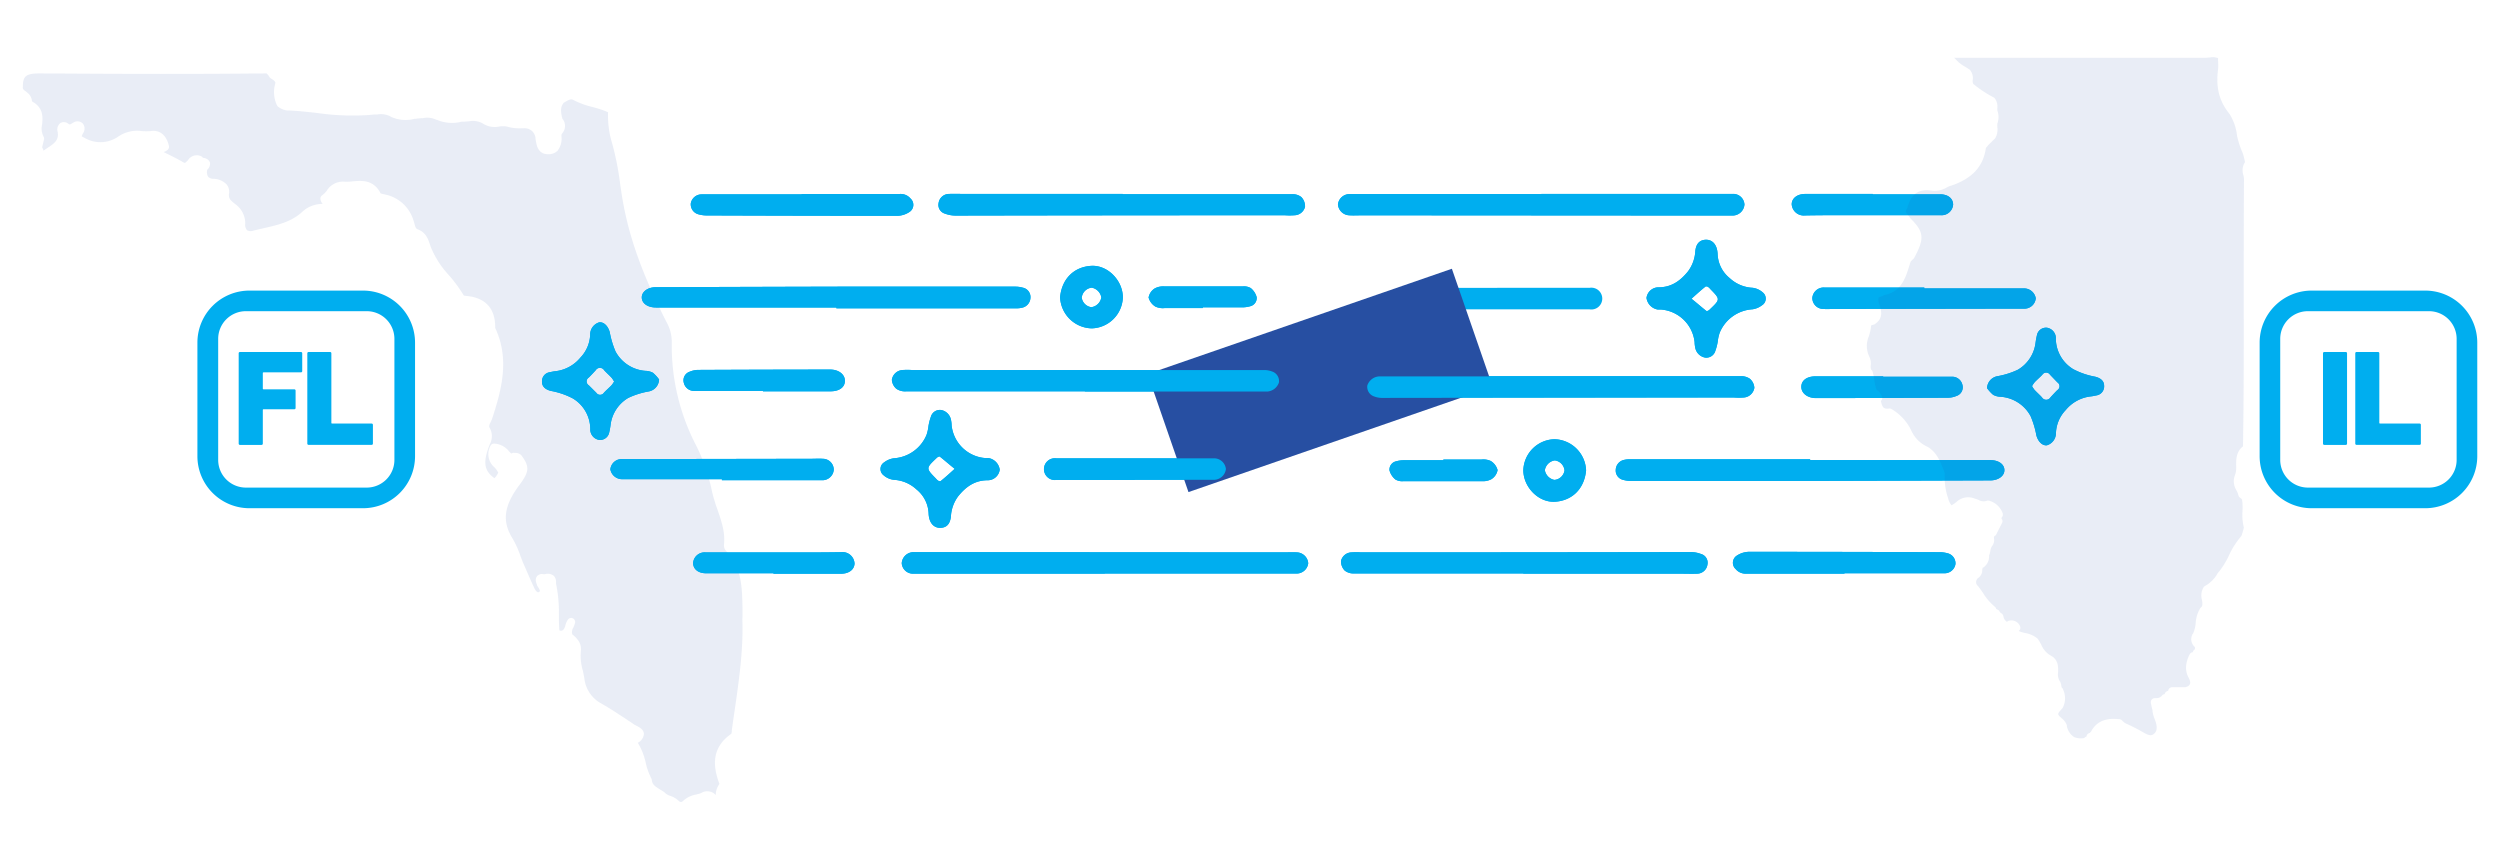 <?xml version="1.0"?>
<svg width="550" height="190" xmlns="http://www.w3.org/2000/svg" xmlns:svg="http://www.w3.org/2000/svg">
 <defs>
  <style>.cls-1{fill:#00aeef;}.cls-2,.cls-3{fill:#274fa2;}.cls-2{opacity:0.1;}.cls-4{fill:#ed1c24;}</style>
 </defs>
 <title>MMCidBOX</title>
 <g>
  <title>Layer 1</title>
  <path id="svg_1" d="m339.1,42.66l42.13,0a2.47,2.47 0 0 1 2.55,2.34a2.62,2.62 0 0 1 -2.65,2.42c-2.31,0 -4.63,0 -6.94,0l-74.47,-0.05c-0.95,0 -1.9,0.06 -2.85,0a2.6,2.6 0 0 1 -2.52,-2.4a2.57,2.57 0 0 1 2.65,-2.27l42.1,0s0,-0.02 0,-0.04z" class="cls-1"/>
  <path id="svg_2" d="m343.49,82.77q19.7,0 39.4,0a3.37,3.37 0 0 1 2.07,0.56a2.84,2.84 0 0 1 1,2a2.54,2.54 0 0 1 -2.29,2.13a15,15 0 0 1 -2.22,0q-38.66,0 -77.31,0a4.76,4.76 0 0 1 -1.8,-0.31a2.22,2.22 0 0 1 -1.54,-2.42a2.93,2.93 0 0 1 2.54,-2c1.86,0 3.72,0 5.57,0l34.57,0l0,-0.06l0.01,0.1z" class="cls-1"/>
  <path id="svg_3" d="m398.21,101.22l39.63,0c1.81,0 3.08,0.88 3.13,2.15s-1.25,2.31 -3.1,2.32q-20,0.07 -40,0.12q-19.51,0 -39,0a6,6 0 0 1 -1.7,-0.22a2.11,2.11 0 0 1 -1.71,-2.27a2.32,2.32 0 0 1 1.91,-2.16a4.89,4.89 0 0 1 1.23,-0.12l39.63,0l0,0.13l-0.02,0.05z" class="cls-1"/>
  <path id="svg_4" d="m335.13,126.16q-18.65,0 -37.29,0a3.07,3.07 0 0 1 -2,-0.63a2.91,2.91 0 0 1 -0.82,-2.12a2.45,2.45 0 0 1 2.34,-1.89a14.32,14.32 0 0 1 2.1,0q36.18,0 72.35,-0.07a6.67,6.67 0 0 1 2.4,0.42a2,2 0 0 1 1.43,2.34a2.32,2.32 0 0 1 -2.22,2c-1.24,0.05 -2.48,0 -3.72,0l-34.57,0l0,-0.05z" class="cls-1"/>
  <path id="svg_5" d="m375.33,52.74c1.44,0 2.48,1.13 2.55,3.21a7.14,7.14 0 0 0 2.66,5.24a7.93,7.93 0 0 0 5,2.12a4.13,4.13 0 0 1 2.24,1a1.73,1.73 0 0 1 -0.15,2.86a4.48,4.48 0 0 1 -2.11,0.88a8.36,8.36 0 0 0 -7.18,5.13a9.22,9.22 0 0 0 -0.44,2a11.12,11.12 0 0 1 -0.52,2a2.06,2.06 0 0 1 -2.31,1.48a2.72,2.72 0 0 1 -2.12,-2.17a6.48,6.48 0 0 1 -0.14,-1.23a8.07,8.07 0 0 0 -7.35,-7.16c-0.25,0 -0.5,0 -0.74,0a3,3 0 0 1 -2.49,-2.56a2.67,2.67 0 0 1 2.65,-2.33c2.86,0 4.82,-1.45 6.49,-3.52a8.2,8.2 0 0 0 1.6,-4.48c0.18,-1.67 1.03,-2.44 2.36,-2.47zm-3.18,13c1.26,1 2.27,1.91 3.32,2.72a1.32,1.32 0 0 0 0.7,-0.4c2.31,-2.2 2.31,-2.21 0.08,-4.49a2.3,2.3 0 0 0 -0.44,-0.42a0.77,0.77 0 0 0 -0.56,-0.14c-0.96,0.76 -1.87,1.59 -3.1,2.69l0,0.04z" class="cls-1"/>
  <path id="svg_6" d="m437.15,85.39a2.78,2.78 0 0 1 2.35,-2.64a17.66,17.66 0 0 0 4.43,-1.41a8,8 0 0 0 3.9,-6a15.82,15.82 0 0 1 0.29,-1.58a2.05,2.05 0 0 1 2.17,-1.67a2.34,2.34 0 0 1 2,2.19a7.9,7.9 0 0 0 3.85,6.95a16.79,16.79 0 0 0 4.83,1.65c1.18,0.31 1.94,0.93 1.94,2a2,2 0 0 1 -1.7,2.11c-0.4,0.08 -0.81,0.18 -1.22,0.22a8.35,8.35 0 0 0 -5.53,3a7.71,7.71 0 0 0 -2.15,5.13a2.79,2.79 0 0 1 -2,2.63c-1,0.11 -1.94,-0.82 -2.31,-2.19a19.82,19.82 0 0 0 -1.27,-4.23a8.14,8.14 0 0 0 -6.59,-4.26a3.61,3.61 0 0 1 -1.65,-0.43a8.25,8.25 0 0 1 -1.34,-1.47zm9.9,-0.45a5.59,5.59 0 0 0 0.54,0.83c0.53,0.57 1.12,1.08 1.64,1.65a1.09,1.09 0 0 0 1.87,0c0.5,-0.54 1,-1.09 1.52,-1.6a1,1 0 0 0 0,-1.7l-1.62,-1.69a1,1 0 0 0 -1.68,0c-0.53,0.57 -1.13,1.07 -1.67,1.63a6.56,6.56 0 0 0 -0.6,0.88z" class="cls-1"/>
  <path id="svg_7" d="m405.78,126.2c-7.18,0 -14.36,0 -21.54,0a2.83,2.83 0 0 1 -2.39,-1a1.87,1.87 0 0 1 0.31,-3a5,5 0 0 1 2.52,-0.8q20.93,0 41.85,0.08a6.78,6.78 0 0 1 1.94,0.24a2.28,2.28 0 0 1 1.73,2.4a2.42,2.42 0 0 1 -2.37,2c-1.73,0 -3.47,0 -5.2,0l-16.85,0l0,0.08z" class="cls-1"/>
  <path id="svg_8" d="m423.34,63.45l21.81,0a2.62,2.62 0 0 1 2.72,2.17a2.51,2.51 0 0 1 -2.73,2.28l-41.63,0.07c-0.78,0 -1.57,0.06 -2.35,0a2.42,2.42 0 0 1 -2.45,-2.42a2.51,2.51 0 0 1 2.59,-2.3l22.05,0l0,0.14l-0.01,0.06z" class="cls-1"/>
  <path id="svg_9" d="m332.52,63.32l0,0l17.2,0a2.4,2.4 0 1 1 0,4.74l-34.4,0a2.62,2.62 0 0 1 -2.85,-2.35a2.69,2.69 0 0 1 2.7,-2.37" class="cls-1"/>
  <path id="svg_10" d="m412,42.75c4.95,0 9.9,0 14.85,0c1.66,0 2.81,0.87 2.84,2.25a2.54,2.54 0 0 1 -2.79,2.34l-20.41,0c-3.13,0 -6.27,0 -9.4,0.06a2.65,2.65 0 0 1 -2.92,-2.51c0.07,-1.38 1.33,-2.23 3,-2.22c4.95,0 9.9,0 14.84,0l0,0l-0.01,0.08z" class="cls-1"/>
  <path id="svg_11" d="m414.32,82.88l15.11,0a2.29,2.29 0 0 1 2.29,1.74a2,2 0 0 1 -1.3,2.49a4.85,4.85 0 0 1 -1.9,0.39q-14.49,0.07 -29,0.08c-1.88,0 -3.26,-1.08 -3.23,-2.52s1.31,-2.27 3.15,-2.27l14.86,0l0,0.08l0.02,0.01z" class="cls-1"/>
  <path id="svg_12" d="m348.94,103.48c-0.37,4 -3,6.65 -6.81,6.9c-3.67,0.24 -7,-3.24 -7,-6.94a7.05,7.05 0 0 1 6.83,-6.81a7.14,7.14 0 0 1 6.98,6.85zm-4.75,0a2.46,2.46 0 0 0 -2.13,-2.19a2.57,2.57 0 0 0 -2.19,2.16a2.63,2.63 0 0 0 2.1,2.13a2.45,2.45 0 0 0 2.22,-2.07l0,-0.03z" class="cls-1"/>
  <path id="svg_13" d="m317.55,101.09c2.81,0 5.62,0 8.42,0a3.83,3.83 0 0 1 2,0.33a3.37,3.37 0 0 1 1.5,2a3,3 0 0 1 -1.36,2a3.92,3.92 0 0 1 -2.13,0.44q-8.61,0 -17.22,0a2.93,2.93 0 0 1 -1.77,-0.37a3.9,3.9 0 0 1 -1.3,-2a1.86,1.86 0 0 1 1.45,-2a6.46,6.46 0 0 1 1.83,-0.24c2.85,0 5.7,0 8.55,0l0,0l0.03,-0.16z" class="cls-1"/>
  <path id="svg_14" d="m243.06,126.21l-42.13,0a2.47,2.47 0 0 1 -2.55,-2.32a2.62,2.62 0 0 1 2.65,-2.42c2.31,0 4.63,0 6.94,0l74.47,0.05c0.95,0 1.9,-0.06 2.85,0a2.6,2.6 0 0 1 2.52,2.4a2.57,2.57 0 0 1 -2.63,2.26l-42.12,0s0,0.02 0,0.03z" class="cls-1"/>
  <path id="svg_15" d="m238.68,86.1q-19.7,0 -39.4,0a3.37,3.37 0 0 1 -2.07,-0.56a2.84,2.84 0 0 1 -1,-2a2.54,2.54 0 0 1 2.29,-2.13a15,15 0 0 1 2.22,0q38.66,0 77.31,0a4.76,4.76 0 0 1 1.8,0.31a2.22,2.22 0 0 1 1.54,2.42a2.93,2.93 0 0 1 -2.54,2c-1.86,0 -3.72,0 -5.57,0l-34.58,0l0,0.06l0,-0.1z" class="cls-1"/>
  <path id="svg_16" d="m184,67.65l-39.68,0c-1.81,0 -3.08,-0.88 -3.13,-2.15s1.25,-2.31 3.1,-2.32q20,-0.07 40,-0.12q19.51,0 39,0a6,6 0 0 1 1.7,0.22a2.11,2.11 0 0 1 1.71,2.27a2.32,2.32 0 0 1 -1.91,2.16a4.89,4.89 0 0 1 -1.23,0.12l-39.56,0l0,-0.13l0,-0.05z" class="cls-1"/>
  <path id="svg_17" d="m247,42.72q18.65,0 37.29,0a3.07,3.07 0 0 1 2,0.63a2.91,2.91 0 0 1 0.82,2.12a2.45,2.45 0 0 1 -2.34,1.89a14.32,14.32 0 0 1 -2.1,0q-36.18,0 -72.35,0.07a6.67,6.67 0 0 1 -2.4,-0.42a2,2 0 0 1 -1.43,-2.34a2.32,2.32 0 0 1 2.22,-2c1.24,-0.05 2.48,0 3.72,0l34.57,0l0,0.05z" class="cls-1"/>
  <path id="svg_18" d="m206.84,116.13c-1.44,0 -2.48,-1.13 -2.55,-3.21a7.14,7.14 0 0 0 -2.66,-5.24a7.93,7.93 0 0 0 -5,-2.12a4.13,4.13 0 0 1 -2.24,-1a1.73,1.73 0 0 1 0.15,-2.86a4.48,4.48 0 0 1 2.11,-0.88a8.36,8.36 0 0 0 7.18,-5.13a9.22,9.22 0 0 0 0.44,-2a11.12,11.12 0 0 1 0.52,-2a2.06,2.06 0 0 1 2.31,-1.48a2.72,2.72 0 0 1 2.12,2.17a6.48,6.48 0 0 1 0.14,1.23a8.07,8.07 0 0 0 7.35,7.16c0.25,0 0.5,0 0.74,0a3,3 0 0 1 2.49,2.56a2.67,2.67 0 0 1 -2.65,2.33c-2.86,0 -4.82,1.45 -6.49,3.52a8.2,8.2 0 0 0 -1.6,4.48c-0.2,1.67 -0.99,2.45 -2.36,2.47zm3.18,-13c-1.26,-1 -2.27,-1.91 -3.32,-2.72a1.32,1.32 0 0 0 -0.7,0.4c-2.31,2.2 -2.31,2.21 -0.08,4.49a2.3,2.3 0 0 0 0.44,0.42a0.77,0.77 0 0 0 0.56,0.14c0.95,-0.76 1.87,-1.59 3.08,-2.69l0.02,-0.04z" class="cls-1"/>
  <path id="svg_19" d="m145,83.49a2.78,2.78 0 0 1 -2.35,2.64a17.66,17.66 0 0 0 -4.43,1.41a8,8 0 0 0 -3.9,6a15.82,15.82 0 0 1 -0.29,1.58a2.05,2.05 0 0 1 -2.17,1.67a2.34,2.34 0 0 1 -2,-2.19a7.9,7.9 0 0 0 -3.85,-6.95a16.79,16.79 0 0 0 -4.83,-1.65c-1.18,-0.31 -1.94,-0.93 -1.94,-2a2,2 0 0 1 1.7,-2.11c0.4,-0.08 0.81,-0.18 1.22,-0.22a8.35,8.35 0 0 0 5.53,-3a7.71,7.71 0 0 0 2.15,-5.13a2.79,2.79 0 0 1 2,-2.63c1,-0.11 1.94,0.82 2.31,2.19a19.82,19.82 0 0 0 1.27,4.23a8.14,8.14 0 0 0 6.59,4.26a3.61,3.61 0 0 1 1.65,0.43a8.25,8.25 0 0 1 1.34,1.47zm-9.9,0.45a5.59,5.59 0 0 0 -0.54,-0.83c-0.53,-0.57 -1.12,-1.08 -1.64,-1.65a1.09,1.09 0 0 0 -1.87,0c-0.5,0.54 -1,1.09 -1.52,1.6a1,1 0 0 0 0,1.7l1.65,1.64a1,1 0 0 0 1.68,0c0.53,-0.57 1.13,-1.07 1.67,-1.63a6.56,6.56 0 0 0 0.58,-0.84l-0.01,0.01z" class="cls-1"/>
  <path id="svg_20" d="m176.39,42.68c7.18,0 14.36,0 21.54,0a2.83,2.83 0 0 1 2.39,1a1.87,1.87 0 0 1 -0.31,3a5,5 0 0 1 -2.52,0.8q-20.93,0 -41.85,-0.08a6.78,6.78 0 0 1 -1.94,-0.24a2.28,2.28 0 0 1 -1.73,-2.4a2.42,2.42 0 0 1 2.37,-2c1.73,0 3.47,0 5.2,0l16.84,0l0,-0.08l0.01,0z" class="cls-1"/>
  <path id="svg_21" d="m158.82,105.42l-21.82,0a2.62,2.62 0 0 1 -2.72,-2.17a2.51,2.51 0 0 1 2.72,-2.25l41.63,-0.07c0.78,0 1.57,-0.06 2.35,0a2.42,2.42 0 0 1 2.45,2.42a2.51,2.51 0 0 1 -2.59,2.3l-22.02,0l0,-0.14l0,-0.09z" class="cls-1"/>
  <path id="svg_22" d="m249.65,105.58l-17.2,0a2.4,2.4 0 1 1 0,-4.74l34.4,0a2.62,2.62 0 0 1 2.85,2.35a2.69,2.69 0 0 1 -2.7,2.37l-17.35,0l0,0l0,0.02z" class="cls-1"/>
  <path id="svg_23" d="m170.17,126.12c-4.95,0 -9.9,0 -14.85,0c-1.66,0 -2.81,-0.87 -2.84,-2.25a2.54,2.54 0 0 1 2.79,-2.34l20.41,0c3.13,0 6.27,0 9.4,-0.06a2.65,2.65 0 0 1 2.92,2.53c-0.07,1.38 -1.33,2.23 -3,2.22c-4.95,0 -9.9,0 -14.84,0l0,0l0.01,-0.1z" class="cls-1"/>
  <path id="svg_24" d="m167.85,86l-15.11,0a2.29,2.29 0 0 1 -2.29,-1.74a2,2 0 0 1 1.3,-2.49a4.85,4.85 0 0 1 1.9,-0.39q14.49,-0.07 29,-0.08c1.88,0 3.26,1.08 3.23,2.52s-1.31,2.27 -3.15,2.27l-14.88,0l0,-0.09z" class="cls-1"/>
  <path id="svg_25" d="m233.22,65.39c0.37,-4 3,-6.65 6.81,-6.9c3.67,-0.24 7,3.24 7,6.94a7.05,7.05 0 0 1 -6.83,6.81a7.14,7.14 0 0 1 -6.98,-6.85zm4.75,0a2.46,2.46 0 0 0 2.13,2.19a2.57,2.57 0 0 0 2.19,-2.16a2.63,2.63 0 0 0 -2.1,-2.13a2.45,2.45 0 0 0 -2.19,2.08l-0.03,0.02z" class="cls-1"/>
  <path id="svg_26" d="m264.61,67.78c-2.81,0 -5.62,0 -8.42,0a3.83,3.83 0 0 1 -2,-0.33a3.37,3.37 0 0 1 -1.5,-2a3,3 0 0 1 1.36,-2a3.92,3.92 0 0 1 2.13,-0.44q8.61,0 17.22,0a2.93,2.93 0 0 1 1.77,0.37a3.9,3.9 0 0 1 1.3,2a1.86,1.86 0 0 1 -1.45,2a6.46,6.46 0 0 1 -1.83,0.24c-2.85,0 -5.7,0 -8.55,0l0,0l-0.03,0.16z" class="cls-1"/>
  <path id="svg_27" d="m52.51,77.74a0.28,0.28 0 0 1 0.3,-0.3l13.38,0a0.28,0.28 0 0 1 0.3,0.3l0,3.88a0.28,0.28 0 0 1 -0.3,0.3l-8.19,0a0.16,0.16 0 0 0 -0.18,0.18l0,3.37a0.16,0.16 0 0 0 0.18,0.18l6.73,0a0.28,0.28 0 0 1 0.3,0.3l0,3.79a0.28,0.28 0 0 1 -0.3,0.3l-6.73,0a0.16,0.16 0 0 0 -0.18,0.18l0,7.36a0.28,0.28 0 0 1 -0.3,0.3l-4.71,0a0.28,0.28 0 0 1 -0.3,-0.3l0,-19.84z" class="cls-1"/>
  <path id="svg_28" d="m67.61,77.74a0.28,0.28 0 0 1 0.3,-0.3l4.69,0a0.28,0.28 0 0 1 0.3,0.3l0,15.26a0.16,0.16 0 0 0 0.18,0.18l8.66,0a0.28,0.28 0 0 1 0.3,0.3l0,4.09a0.28,0.28 0 0 1 -0.3,0.3l-13.83,0a0.28,0.28 0 0 1 -0.3,-0.3l0,-19.83z" class="cls-1"/>
  <path id="svg_29" d="m511.06,77.74a0.28,0.28 0 0 1 0.3,-0.3l4.69,0a0.28,0.28 0 0 1 0.3,0.3l0,19.84a0.28,0.28 0 0 1 -0.3,0.3l-4.69,0a0.28,0.28 0 0 1 -0.3,-0.3l0,-19.84z" class="cls-1"/>
  <path id="svg_30" d="m518.16,77.74a0.28,0.28 0 0 1 0.3,-0.3l4.69,0a0.28,0.28 0 0 1 0.3,0.3l0,15.26a0.16,0.16 0 0 0 0.18,0.18l8.66,0a0.28,0.28 0 0 1 0.3,0.3l0,4.09a0.28,0.28 0 0 1 -0.3,0.3l-13.83,0a0.28,0.28 0 0 1 -0.3,-0.3l0,-19.83z" class="cls-1"/>
  <path fill="black" id="svg_31" d="m163.35,134c-0.07,-4.69 -0.14,-9.12 -3.55,-12.73a1.85,1.85 0 0 1 -0.53,-1.39c0.32,-2.68 -0.52,-5.13 -1.41,-7.72a37.17,37.17 0 0 1 -1.21,-4a41.25,41.25 0 0 0 -3.42,-10a47.51,47.51 0 0 1 -5.44,-22.79a8.82,8.82 0 0 0 -1.09,-4.39c-5,-9.81 -7.94,-17.71 -9.47,-25.61c-0.32,-1.65 -0.57,-3.33 -0.81,-5a63.33,63.33 0 0 0 -1.7,-8.66a21.21,21.21 0 0 1 -0.95,-7a11.1,11.1 0 0 0 -1.07,-0.45c-0.74,-0.27 -1.52,-0.49 -2.32,-0.71a18.45,18.45 0 0 1 -4.21,-1.54c-0.52,-0.29 -0.9,-0.13 -1.78,0.38l-0.36,0.21c-0.77,0.94 -0.72,2 -0.29,3.54a2.46,2.46 0 0 1 -0.11,3.26a1,1 0 0 0 -0.12,0.49a4.38,4.38 0 0 1 -0.82,3.24a2.73,2.73 0 0 1 -2,0.8l-0.09,0c-2.28,0 -2.58,-2 -2.78,-3.4a2.38,2.38 0 0 0 -2.59,-2.31l-0.49,0a9.71,9.71 0 0 1 -3.24,-0.38a5.31,5.31 0 0 0 -1.69,0a4.79,4.79 0 0 1 -3.58,-0.66l-0.16,-0.1a4.48,4.48 0 0 0 -2.93,-0.38c-0.38,0 -0.76,0.06 -1.13,0.07l-0.3,0l-0.16,0a8.29,8.29 0 0 1 -5.3,-0.36l-0.13,-0.08l-0.12,0.03a4.55,4.55 0 0 0 -3,-0.36c-0.37,0 -0.75,0.06 -1.11,0.07l-0.47,0.07l-0.22,0a7.67,7.67 0 0 1 -5.08,-0.4l-0.12,-0.05l-0.16,-0.1a4.43,4.43 0 0 0 -2.84,-0.4c-0.41,0 -0.83,0 -1.21,0.05l-0.75,0.07a54.1,54.1 0 0 1 -11.23,-0.45c-2.15,-0.24 -4.38,-0.49 -6.56,-0.56l-0.18,0a4.17,4.17 0 0 1 -1.92,-0.85a0.86,0.86 0 0 1 -0.15,-0.2l-0.09,-0.14a6.71,6.71 0 0 1 -0.37,-4.67l0.05,-0.27a1.11,1.11 0 0 0 -0.32,-0.45a3.72,3.72 0 0 0 -0.68,-0.46a0.88,0.88 0 0 1 -0.35,-0.37a2.2,2.2 0 0 0 -0.62,-0.74l0,0c-14.54,0.15 -29.94,0.14 -49.86,0c-3,0 -3.71,0.57 -3.73,2.86a0.81,0.81 0 0 1 0,0.14c-0.07,0.39 0.08,0.56 0.7,1l0.4,0.33a2.57,2.57 0 0 1 0.87,1.52c0,0.13 0.07,0.26 0.12,0.36l0.51,0.3c1.94,1.4 1.77,3.26 1.63,4.75a3.9,3.9 0 0 0 0.29,2.59a0.88,0.88 0 0 1 0.13,0.7l-0.41,1.68a5.47,5.47 0 0 1 0.3,0.73l0,0.06c0.31,-0.24 0.61,-0.44 0.9,-0.64c1.59,-1.04 2.53,-1.78 2.21,-3.53a1.8,1.8 0 0 1 0.6,-1.92a1.5,1.5 0 0 1 1.75,0.15c0.31,0.21 0.31,0.21 0.87,-0.12l0.18,-0.1a1.65,1.65 0 0 1 2.08,0.11a1.77,1.77 0 0 1 0.15,2.14a2,2 0 0 0 -0.31,0.74c0.07,0.06 0.66,0.37 0.88,0.48a6.87,6.87 0 0 0 7.12,-0.42a7.36,7.36 0 0 1 5.17,-1.23a10.38,10.38 0 0 0 2,0c2,-0.3 3.45,0.92 4,3.28a0.88,0.88 0 0 1 -0.27,0.84a2.32,2.32 0 0 1 -0.91,0.5l0.19,0.09l0.51,0.25c1.21,0.6 2.46,1.22 3.66,1.93c0.29,0.17 0.34,0.21 1,-0.47a2.29,2.29 0 0 1 2.93,-0.87a0.89,0.89 0 0 1 0.34,0.32l0.2,0.05a1.62,1.62 0 0 1 1.37,1a1.7,1.7 0 0 1 -0.59,1.57a2.16,2.16 0 0 0 0.16,1.54a1.66,1.66 0 0 0 1.2,0.48a4.08,4.08 0 0 1 2.93,1.28a2.5,2.5 0 0 1 0.5,1.93c-0.15,1.12 0.28,1.5 1.34,2.33a5.2,5.2 0 0 1 2.22,4.37a1.82,1.82 0 0 0 0.4,1.4a1.79,1.79 0 0 0 1.49,0.07c0.71,-0.18 1.42,-0.34 2.14,-0.51c3.1,-0.71 6,-1.37 8.35,-3.45a6.52,6.52 0 0 1 4.65,-1.9a2.09,2.09 0 0 1 -0.48,-1a0.87,0.87 0 0 1 0.39,-0.9a5,5 0 0 0 1,-1a4.14,4.14 0 0 1 3.68,-2a11.44,11.44 0 0 0 2,-0.06c2.06,-0.18 4.62,-0.4 6.16,2.63a4.71,4.71 0 0 0 0.9,0.24l0.31,0.07a8.23,8.23 0 0 1 6,5.58c0.1,0.25 0.17,0.52 0.24,0.79c0.21,0.79 0.33,1.11 0.73,1.25c1.8,0.67 2.28,2.12 2.7,3.41l0.15,0.44a20.29,20.29 0 0 0 4,6.23a31.79,31.79 0 0 1 3.23,4.4a0.74,0.74 0 0 0 0.28,0.14c4.45,0.28 6.75,2.72 6.67,7.06c3.2,6.8 1.44,13.53 -0.63,19.84a7.59,7.59 0 0 1 -0.36,0.86c-0.35,0.73 -0.42,1 -0.23,1.26a3.79,3.79 0 0 1 0,3.72l-0.13,0.34c-1.14,3.12 -1.33,5.14 1,6.9l0.19,0.15a4,4 0 0 0 0.83,-1.23a4.27,4.27 0 0 0 -1,-1.32a3.81,3.81 0 0 1 -0.72,-4.56a0.88,0.88 0 0 1 0.8,-0.51l0,0a4.46,4.46 0 0 1 3.31,1.71c0.16,0.17 0.32,0.33 0.48,0.48a0.93,0.93 0 0 1 0.73,-0.14l0.27,0a1.73,1.73 0 0 1 1.27,0.59c1.79,2.46 1.71,3.55 -0.48,6.47c-3.42,4.56 -3.86,8 -1.52,11.74a21.75,21.75 0 0 1 1.75,3.87c0.24,0.64 0.48,1.28 0.75,1.9l0.35,0.79c0.64,1.49 1.3,3 2,4.48a2.11,2.11 0 0 0 0.58,0.75a0.29,0.29 0 0 0 0.37,0a0.68,0.68 0 0 0 0.26,-0.19a2.94,2.94 0 0 0 -0.43,-0.88l-0.18,-0.3a0.88,0.88 0 0 1 -0.1,-0.28a2.21,2.21 0 0 0 -0.07,-0.24a1.61,1.61 0 0 1 0.1,-1.57a1.51,1.51 0 0 1 1.4,-0.46a1.8,1.8 0 0 0 0.41,0a2.12,2.12 0 0 1 1.9,0.37a2,2 0 0 1 0.47,1.64a30.8,30.8 0 0 1 0.65,7c0,1.1 0,2.24 0.11,3.35a0.72,0.72 0 0 0 0.93,-0.2a2.06,2.06 0 0 0 0.36,-0.83a4,4 0 0 1 0.61,-1.36a0.88,0.88 0 0 1 1.54,0.76a7.36,7.36 0 0 1 -0.36,1a1.88,1.88 0 0 0 -0.26,1.5c1,0.84 2.16,1.9 1.89,3.83a11.45,11.45 0 0 0 0.42,4.08c0.13,0.58 0.26,1.16 0.35,1.75a7.18,7.18 0 0 0 3.68,5.54c2.05,1.15 4,2.47 5.94,3.75l1.25,0.84c0.16,0.11 0.36,0.21 0.56,0.31c0.73,0.38 1.64,0.86 1.68,1.83a2.43,2.43 0 0 1 -1.34,1.94a14.17,14.17 0 0 1 1.74,4.4a14.5,14.5 0 0 0 1.23,3.44a0.86,0.86 0 0 1 0.11,0.35c0.1,1 0.74,1.44 1.85,2.11c0.28,0.17 0.56,0.34 0.82,0.52a0.86,0.86 0 0 1 0.17,0.15a3.07,3.07 0 0 0 1.25,0.72a5.21,5.21 0 0 1 1.64,0.92c0.48,0.49 0.78,0.56 1.14,0.19a5.61,5.61 0 0 1 2.91,-1.42l0.61,-0.16a5.3,5.3 0 0 0 0.52,-0.19a2.51,2.51 0 0 1 2.86,0.18a2.6,2.6 0 0 1 0.28,0.31a4.4,4.4 0 0 1 0.83,-2.48l-0.08,-0.19c-1.12,-3.07 -2.06,-7.54 2.67,-10.81a1.61,1.61 0 0 0 0.13,-0.58l0,-0.21c0.2,-1.5 0.42,-3 0.64,-4.5c0.94,-6.49 1.91,-13.2 1.68,-19.87c0.05,-0.75 0.04,-1.51 0.03,-2.29z" class="cls-2"/>
  <rect id="svg_32" transform="rotate(70.91 324.27,-239.57) " height="70.83" width="27.48" y="-137.29" x="604.95" class="cls-3"/>
  <path id="svg_33" d="m339.1,42.66l42.13,0a2.47,2.47 0 0 1 2.55,2.34a2.62,2.62 0 0 1 -2.65,2.42c-2.31,0 -4.63,0 -6.94,0l-74.47,-0.05c-0.95,0 -1.9,0.06 -2.85,0a2.6,2.6 0 0 1 -2.52,-2.4a2.57,2.57 0 0 1 2.65,-2.27l42.1,0s0,-0.02 0,-0.04z" class="cls-1"/>
  <path id="svg_34" d="m304.15,87.54a4.76,4.76 0 0 1 -1.8,-0.31a2.22,2.22 0 0 1 -1.54,-2.42a2.93,2.93 0 0 1 2.54,-2c1.86,0 3.72,0 5.57,0l34.57,0l0,-0.06q19.7,0 39.4,0a3.37,3.37 0 0 1 2.07,0.56a2.84,2.84 0 0 1 1,2a2.54,2.54 0 0 1 -2.29,2.13a15,15 0 0 1 -2.22,0" class="cls-1"/>
  <path id="svg_35" d="m398.21,101.22l39.63,0c1.81,0 3.08,0.88 3.13,2.15s-1.25,2.31 -3.1,2.32q-20,0.07 -40,0.12q-19.51,0 -39,0a6,6 0 0 1 -1.7,-0.22a2.11,2.11 0 0 1 -1.71,-2.27a2.32,2.32 0 0 1 1.91,-2.16a4.89,4.89 0 0 1 1.23,-0.12l39.63,0l0,0.13l-0.02,0.05z" class="cls-1"/>
  <path id="svg_36" d="m335.13,126.16q-18.65,0 -37.29,0a3.07,3.07 0 0 1 -2,-0.63a2.91,2.91 0 0 1 -0.82,-2.12a2.45,2.45 0 0 1 2.34,-1.89a14.32,14.32 0 0 1 2.1,0q36.18,0 72.35,-0.07a6.67,6.67 0 0 1 2.4,0.42a2,2 0 0 1 1.43,2.34a2.32,2.32 0 0 1 -2.22,2c-1.24,0.05 -2.48,0 -3.72,0l-34.57,0l0,-0.05z" class="cls-1"/>
  <path id="svg_37" d="m375.33,52.74c1.44,0 2.48,1.13 2.55,3.21a7.14,7.14 0 0 0 2.66,5.24a7.93,7.93 0 0 0 5,2.12a4.13,4.13 0 0 1 2.24,1a1.73,1.73 0 0 1 -0.15,2.86a4.48,4.48 0 0 1 -2.11,0.88a8.36,8.36 0 0 0 -7.18,5.13a9.22,9.22 0 0 0 -0.44,2a11.12,11.12 0 0 1 -0.52,2a2.06,2.06 0 0 1 -2.31,1.48a2.72,2.72 0 0 1 -2.12,-2.17a6.48,6.48 0 0 1 -0.14,-1.23a8.07,8.07 0 0 0 -7.35,-7.16c-0.25,0 -0.5,0 -0.74,0a3,3 0 0 1 -2.49,-2.56a2.67,2.67 0 0 1 2.65,-2.33c2.86,0 4.82,-1.45 6.49,-3.52a8.2,8.2 0 0 0 1.6,-4.48c0.18,-1.67 1.03,-2.44 2.36,-2.47zm-3.18,13c1.26,1 2.27,1.91 3.32,2.72a1.32,1.32 0 0 0 0.7,-0.4c2.31,-2.2 2.31,-2.21 0.08,-4.49a2.3,2.3 0 0 0 -0.44,-0.42a0.77,0.77 0 0 0 -0.56,-0.14c-0.96,0.76 -1.87,1.59 -3.1,2.69l0,0.04z" class="cls-1"/>
  <path id="svg_38" d="m437.15,85.39a2.78,2.78 0 0 1 2.35,-2.64a17.66,17.66 0 0 0 4.43,-1.41a8,8 0 0 0 3.9,-6a15.82,15.82 0 0 1 0.29,-1.58a2.05,2.05 0 0 1 2.17,-1.67a2.34,2.34 0 0 1 2,2.19a7.9,7.9 0 0 0 3.85,6.95a16.79,16.79 0 0 0 4.83,1.65c1.18,0.31 1.94,0.93 1.94,2a2,2 0 0 1 -1.7,2.11c-0.4,0.08 -0.81,0.18 -1.22,0.22a8.35,8.35 0 0 0 -5.53,3a7.71,7.71 0 0 0 -2.15,5.13a2.79,2.79 0 0 1 -2,2.63c-1,0.11 -1.94,-0.82 -2.31,-2.19a19.82,19.82 0 0 0 -1.27,-4.23a8.14,8.14 0 0 0 -6.59,-4.26a3.61,3.61 0 0 1 -1.65,-0.43a8.25,8.25 0 0 1 -1.34,-1.47zm9.9,-0.45a5.59,5.59 0 0 0 0.54,0.83c0.53,0.57 1.12,1.08 1.64,1.65a1.09,1.09 0 0 0 1.87,0c0.5,-0.54 1,-1.09 1.52,-1.6a1,1 0 0 0 0,-1.7l-1.62,-1.69a1,1 0 0 0 -1.68,0c-0.53,0.57 -1.13,1.07 -1.67,1.63a6.56,6.56 0 0 0 -0.6,0.88z" class="cls-1"/>
  <path id="svg_39" d="m405.78,126.2c-7.18,0 -14.36,0 -21.54,0a2.83,2.83 0 0 1 -2.39,-1a1.87,1.87 0 0 1 0.31,-3a5,5 0 0 1 2.52,-0.8q20.93,0 41.85,0.08a6.78,6.78 0 0 1 1.94,0.24a2.28,2.28 0 0 1 1.73,2.4a2.42,2.42 0 0 1 -2.37,2c-1.73,0 -3.47,0 -5.2,0l-16.85,0l0,0.08z" class="cls-1"/>
  <path id="svg_40" d="m423.34,63.45l21.81,0a2.62,2.62 0 0 1 2.72,2.17a2.51,2.51 0 0 1 -2.73,2.28l-41.63,0.07c-0.78,0 -1.57,0.06 -2.35,0a2.42,2.42 0 0 1 -2.45,-2.42a2.51,2.51 0 0 1 2.59,-2.3l22.05,0l0,0.14l-0.01,0.06z" class="cls-1"/>
  <path id="svg_41" d="m412,42.75c4.95,0 9.9,0 14.85,0c1.66,0 2.81,0.87 2.84,2.25a2.54,2.54 0 0 1 -2.79,2.34l-20.41,0c-3.13,0 -6.27,0 -9.4,0.06a2.65,2.65 0 0 1 -2.92,-2.51c0.07,-1.38 1.33,-2.23 3,-2.22c4.95,0 9.9,0 14.84,0l0,0l-0.01,0.08z" class="cls-1"/>
  <path id="svg_42" d="m414.32,82.88l15.11,0a2.29,2.29 0 0 1 2.29,1.74a2,2 0 0 1 -1.3,2.49a4.85,4.85 0 0 1 -1.9,0.39q-14.49,0.07 -29,0.08c-1.88,0 -3.26,-1.08 -3.23,-2.52s1.31,-2.27 3.15,-2.27l14.86,0l0,0.08l0.02,0.01z" class="cls-1"/>
  <path id="svg_43" d="m348.94,103.48c-0.37,4 -3,6.65 -6.81,6.9c-3.67,0.24 -7,-3.24 -7,-6.94a7.05,7.05 0 0 1 6.83,-6.81a7.14,7.14 0 0 1 6.98,6.85zm-4.75,0a2.46,2.46 0 0 0 -2.13,-2.19a2.57,2.57 0 0 0 -2.19,2.16a2.63,2.63 0 0 0 2.1,2.13a2.45,2.45 0 0 0 2.22,-2.07l0,-0.03z" class="cls-1"/>
  <path id="svg_44" d="m317.55,101.09c2.81,0 5.62,0 8.42,0a3.83,3.83 0 0 1 2,0.33a3.37,3.37 0 0 1 1.5,2a3,3 0 0 1 -1.36,2a3.92,3.92 0 0 1 -2.13,0.44q-8.61,0 -17.22,0a2.93,2.93 0 0 1 -1.77,-0.37a3.9,3.9 0 0 1 -1.3,-2a1.86,1.86 0 0 1 1.45,-2a6.46,6.46 0 0 1 1.83,-0.24c2.85,0 5.7,0 8.55,0l0,0l0.03,-0.16z" class="cls-1"/>
  <path id="svg_45" d="m243.06,126.21l-42.13,0a2.47,2.47 0 0 1 -2.55,-2.32a2.62,2.62 0 0 1 2.65,-2.42c2.31,0 4.63,0 6.94,0l74.47,0.05c0.95,0 1.9,-0.06 2.85,0a2.6,2.6 0 0 1 2.52,2.4a2.57,2.57 0 0 1 -2.63,2.26l-42.12,0s0,0.02 0,0.03z" class="cls-1"/>
  <path id="svg_46" d="m238.68,86.1q-19.7,0 -39.4,0a3.37,3.37 0 0 1 -2.07,-0.56a2.84,2.84 0 0 1 -1,-2a2.54,2.54 0 0 1 2.29,-2.13a15,15 0 0 1 2.22,0q38.66,0 77.31,0a4.76,4.76 0 0 1 1.8,0.31a2.22,2.22 0 0 1 1.54,2.42a2.93,2.93 0 0 1 -2.54,2c-1.86,0 -3.72,0 -5.57,0l-34.58,0l0,0.06l0,-0.1z" class="cls-1"/>
  <path id="svg_47" d="m184,67.65l-39.68,0c-1.81,0 -3.08,-0.88 -3.13,-2.15s1.25,-2.31 3.1,-2.32q20,-0.07 40,-0.12q19.51,0 39,0a6,6 0 0 1 1.7,0.22a2.11,2.11 0 0 1 1.71,2.27a2.32,2.32 0 0 1 -1.91,2.16a4.89,4.89 0 0 1 -1.23,0.12l-39.56,0l0,-0.13l0,-0.05z" class="cls-1"/>
  <path id="svg_48" d="m247,42.72q18.65,0 37.29,0a3.07,3.07 0 0 1 2,0.63a2.91,2.91 0 0 1 0.82,2.12a2.45,2.45 0 0 1 -2.34,1.89a14.32,14.32 0 0 1 -2.1,0q-36.18,0 -72.35,0.07a6.67,6.67 0 0 1 -2.4,-0.42a2,2 0 0 1 -1.43,-2.34a2.32,2.32 0 0 1 2.22,-2c1.24,-0.05 2.48,0 3.72,0l34.57,0l0,0.05z" class="cls-1"/>
  <path id="svg_49" d="m206.84,116.13c-1.44,0 -2.48,-1.13 -2.55,-3.21a7.14,7.14 0 0 0 -2.66,-5.24a7.93,7.93 0 0 0 -5,-2.12a4.13,4.13 0 0 1 -2.24,-1a1.73,1.73 0 0 1 0.15,-2.86a4.48,4.48 0 0 1 2.11,-0.88a8.36,8.36 0 0 0 7.18,-5.13a9.22,9.22 0 0 0 0.44,-2a11.12,11.12 0 0 1 0.52,-2a2.06,2.06 0 0 1 2.31,-1.48a2.72,2.72 0 0 1 2.12,2.17a6.48,6.48 0 0 1 0.14,1.23a8.07,8.07 0 0 0 7.35,7.16c0.25,0 0.5,0 0.74,0a3,3 0 0 1 2.49,2.56a2.67,2.67 0 0 1 -2.65,2.33c-2.86,0 -4.82,1.45 -6.49,3.52a8.2,8.2 0 0 0 -1.6,4.48c-0.2,1.67 -0.99,2.45 -2.36,2.47zm3.18,-13c-1.26,-1 -2.27,-1.91 -3.32,-2.72a1.32,1.32 0 0 0 -0.7,0.4c-2.31,2.2 -2.31,2.21 -0.08,4.49a2.3,2.3 0 0 0 0.44,0.42a0.77,0.77 0 0 0 0.56,0.14c0.95,-0.76 1.87,-1.59 3.08,-2.69l0.02,-0.04z" class="cls-1"/>
  <path id="svg_50" d="m145,83.49a2.78,2.78 0 0 1 -2.35,2.64a17.66,17.66 0 0 0 -4.43,1.41a8,8 0 0 0 -3.9,6a15.82,15.82 0 0 1 -0.29,1.58a2.05,2.05 0 0 1 -2.17,1.67a2.34,2.34 0 0 1 -2,-2.19a7.9,7.9 0 0 0 -3.85,-6.95a16.79,16.79 0 0 0 -4.83,-1.65c-1.18,-0.31 -1.94,-0.93 -1.94,-2a2,2 0 0 1 1.7,-2.11c0.4,-0.08 0.81,-0.18 1.22,-0.22a8.35,8.35 0 0 0 5.53,-3a7.71,7.71 0 0 0 2.15,-5.13a2.79,2.79 0 0 1 2,-2.63c1,-0.11 1.94,0.82 2.31,2.19a19.82,19.82 0 0 0 1.27,4.23a8.14,8.14 0 0 0 6.59,4.26a3.61,3.61 0 0 1 1.65,0.43a8.25,8.25 0 0 1 1.34,1.47zm-9.9,0.45a5.59,5.59 0 0 0 -0.54,-0.83c-0.53,-0.57 -1.12,-1.08 -1.64,-1.65a1.09,1.09 0 0 0 -1.87,0c-0.5,0.54 -1,1.09 -1.52,1.6a1,1 0 0 0 0,1.7l1.65,1.64a1,1 0 0 0 1.68,0c0.53,-0.57 1.13,-1.07 1.67,-1.63a6.56,6.56 0 0 0 0.58,-0.84l-0.01,0.01z" class="cls-1"/>
  <path id="svg_51" d="m176.39,42.68c7.18,0 14.36,0 21.54,0a2.83,2.83 0 0 1 2.39,1a1.87,1.87 0 0 1 -0.31,3a5,5 0 0 1 -2.52,0.8q-20.93,0 -41.85,-0.08a6.78,6.78 0 0 1 -1.94,-0.24a2.28,2.28 0 0 1 -1.73,-2.4a2.42,2.42 0 0 1 2.37,-2c1.73,0 3.47,0 5.2,0l16.84,0l0,-0.08l0.01,0z" class="cls-1"/>
  <path id="svg_52" d="m158.82,105.42l-21.82,0a2.62,2.62 0 0 1 -2.72,-2.17a2.51,2.51 0 0 1 2.72,-2.25l41.63,-0.07c0.78,0 1.57,-0.06 2.35,0a2.42,2.42 0 0 1 2.45,2.42a2.51,2.51 0 0 1 -2.59,2.3l-22.02,0l0,-0.14l0,-0.09z" class="cls-1"/>
  <path id="svg_53" d="m249.65,105.58l-17.2,0a2.4,2.4 0 1 1 0,-4.74l34.4,0a2.62,2.62 0 0 1 2.85,2.35a2.69,2.69 0 0 1 -2.7,2.37l-17.35,0l0,0l0,0.02z" class="cls-1"/>
  <path id="svg_54" d="m170.17,126.12c-4.95,0 -9.9,0 -14.85,0c-1.66,0 -2.81,-0.87 -2.84,-2.25a2.54,2.54 0 0 1 2.79,-2.34l20.41,0c3.13,0 6.27,0 9.4,-0.06a2.65,2.65 0 0 1 2.92,2.53c-0.07,1.38 -1.33,2.23 -3,2.22c-4.95,0 -9.9,0 -14.84,0l0,0l0.01,-0.1z" class="cls-1"/>
  <path id="svg_55" d="m167.85,86l-15.11,0a2.29,2.29 0 0 1 -2.29,-1.74a2,2 0 0 1 1.3,-2.49a4.85,4.85 0 0 1 1.9,-0.39q14.49,-0.07 29,-0.08c1.88,0 3.26,1.08 3.23,2.52s-1.31,2.27 -3.15,2.27l-14.88,0l0,-0.09z" class="cls-1"/>
  <path id="svg_56" d="m233.22,65.39c0.37,-4 3,-6.65 6.81,-6.9c3.67,-0.24 7,3.24 7,6.94a7.05,7.05 0 0 1 -6.83,6.81a7.14,7.14 0 0 1 -6.98,-6.85zm4.75,0a2.46,2.46 0 0 0 2.13,2.19a2.57,2.57 0 0 0 2.19,-2.16a2.63,2.63 0 0 0 -2.1,-2.13a2.45,2.45 0 0 0 -2.19,2.08l-0.03,0.02z" class="cls-1"/>
  <path id="svg_57" d="m264.61,67.78c-2.81,0 -5.62,0 -8.42,0a3.83,3.83 0 0 1 -2,-0.33a3.37,3.37 0 0 1 -1.5,-2a3,3 0 0 1 1.36,-2a3.92,3.92 0 0 1 2.13,-0.44q8.61,0 17.22,0a2.93,2.93 0 0 1 1.77,0.37a3.9,3.9 0 0 1 1.3,2a1.86,1.86 0 0 1 -1.45,2a6.46,6.46 0 0 1 -1.83,0.24c-2.85,0 -5.7,0 -8.55,0l0,0l-0.03,0.16z" class="cls-1"/>
  <path id="svg_58" d="m412.46,71.31a0.87,0.87 0 0 1 -0.21,0.1a2.84,2.84 0 0 1 -0.47,0.11l-0.15,0.15a7.59,7.59 0 0 1 -0.44,2.12l0,0.1l0,0a5.39,5.39 0 0 0 0.09,4.64a3.34,3.34 0 0 1 0.29,1.84a1.65,1.65 0 0 0 0.12,1a0.89,0.89 0 0 1 0.31,0.48a15.59,15.59 0 0 1 0.37,1.84a10.05,10.05 0 0 0 0.52,2.18a0.86,0.86 0 0 1 0.58,0.39l0.52,0.83a0.88,0.88 0 0 1 0,0.89a0.85,0.85 0 0 1 -0.21,0.21c0.34,1.4 0.53,1.84 1.82,1.69a0.88,0.88 0 0 1 0.51,0.1a10.93,10.93 0 0 1 4.34,4.67a7.11,7.11 0 0 0 3.68,3.68l0.1,0.06c1.87,1.22 2.59,3.06 3.29,4.84l0.26,0.65a0.87,0.87 0 0 1 0.06,0.35a14.41,14.41 0 0 0 0.72,5.31a4.15,4.15 0 0 0 0.76,1.63a6.9,6.9 0 0 0 1.4,-1a3.77,3.77 0 0 1 3.65,-0.51a9.46,9.46 0 0 1 0.9,0.31a2.14,2.14 0 0 0 1.78,0.22a0.88,0.88 0 0 1 0.67,0a4.34,4.34 0 0 1 2.87,2.75a0.88,0.88 0 0 1 -0.16,0.83a0.3,0.3 0 0 0 0,0.45a0.88,0.88 0 0 1 0,0.87l-1.25,2.47a0.87,0.87 0 0 1 -0.42,0.4a0.79,0.79 0 0 0 -0.08,0.5a2.16,2.16 0 0 1 -0.51,1.79a3,3 0 0 0 -0.3,1a6.12,6.12 0 0 1 -0.28,1a2.92,2.92 0 0 1 -1.14,2.52a0.86,0.86 0 0 1 -0.28,0.14l0,0.14l-0.08,0.27a2,2 0 0 1 -0.83,1.79a1.12,1.12 0 0 0 -0.1,1.82c0.4,0.5 0.75,1 1.11,1.53a12.27,12.27 0 0 0 2.57,3a0.88,0.88 0 0 1 0.33,0.52a2,2 0 0 1 0.5,0.27a0.88,0.88 0 0 1 0.27,0.35a2.41,2.41 0 0 0 0.3,0.3a0.87,0.87 0 0 1 0.36,0.31a0.92,0.92 0 0 1 0.15,0.4a1.78,1.78 0 0 0 0.78,1.2a0.86,0.86 0 0 1 0.51,-0.27a2.05,2.05 0 0 1 2.37,1.23a0.88,0.88 0 0 1 -0.08,0.83a0.86,0.86 0 0 1 -0.21,0.19l0.06,0.06a7.34,7.34 0 0 0 1.36,0.42a5.64,5.64 0 0 1 2.68,1.19l0.11,0.11l0.08,0.11c0.24,0.37 0.45,0.76 0.66,1.14a4.88,4.88 0 0 0 2,2.35c1.79,0.9 1.75,2.53 1.71,3.73a3.13,3.13 0 0 0 0.24,1.74a2.5,2.5 0 0 1 0.47,1.22a1.83,1.83 0 0 0 0.11,0.44a0.87,0.87 0 0 1 0.27,0.29l0,0.09a4.5,4.5 0 0 1 -0.06,4a0.86,0.86 0 0 1 -0.12,0.17l-0.58,0.66c-0.48,0.62 -0.4,0.74 0.41,1.46a3.58,3.58 0 0 1 1.18,1.55a0.82,0.82 0 0 1 0,0.19a3.77,3.77 0 0 0 1.62,2.46a4.13,4.13 0 0 0 2.22,0.2a0.85,0.85 0 0 1 0.5,-0.33l0,0s0,0 0,-0.12a0.87,0.87 0 0 1 0.7,-0.66a1.61,1.61 0 0 1 0.26,-0.26c1.5,-2.88 4.17,-3 6.32,-2.77a0.87,0.87 0 0 1 0.55,0.28a4.72,4.72 0 0 0 0.68,0.59a40.74,40.74 0 0 1 4.14,2.12c1.13,0.64 1.67,0.68 2.23,0.18s0.7,-1.2 0.4,-2.35a8.23,8.23 0 0 0 -0.3,-0.88a6.13,6.13 0 0 1 -0.49,-2a12.11,12.11 0 0 1 -0.34,-1.58a0.88,0.88 0 0 1 0.78,-1l0.43,0a5.14,5.14 0 0 0 0.59,-0.07a6.41,6.41 0 0 1 0.56,-0.35l0,0a0.88,0.88 0 0 1 0.67,-0.46a0.93,0.93 0 0 1 0.74,-0.72s0,0 0.06,-0.11a0.88,0.88 0 0 1 0.84,-0.69l2.92,0a2.44,2.44 0 0 0 0.68,-0.29c0.43,-0.36 0.59,-0.78 0,-1.9a4.41,4.41 0 0 1 -0.52,-2.38a6.57,6.57 0 0 1 0.79,-2.66a0.88,0.88 0 0 1 0.57,-0.46a0.32,0.32 0 0 0 0.11,0a0.94,0.94 0 0 1 0.47,-0.65a3.24,3.24 0 0 0 0,-0.49a2.27,2.27 0 0 1 -0.37,-3.07a6.67,6.67 0 0 0 0.54,-2.19a7.09,7.09 0 0 1 1,-3.28l0,0l0,0a0.86,0.86 0 0 1 0.14,-0.15c0.41,-0.36 0.39,-0.75 0.24,-1.68a3.54,3.54 0 0 1 0.32,-2.73a0.88,0.88 0 0 1 0.18,-0.22a0.87,0.87 0 0 1 0.18,-0.13a7.14,7.14 0 0 0 2.72,-2.69a0.89,0.89 0 0 1 0.1,-0.16l0.06,-0.07a16.84,16.84 0 0 0 2.39,-3.83a18.29,18.29 0 0 1 2.73,-4.25a15,15 0 0 0 0.54,-1.84a11.54,11.54 0 0 1 -0.3,-3.61a12.45,12.45 0 0 0 -0.1,-2.56q-0.19,-0.21 -0.4,-0.39a0.87,0.87 0 0 1 -0.28,-0.27a0.9,0.9 0 0 1 -0.13,-0.35a5.25,5.25 0 0 0 -0.41,-1a3.69,3.69 0 0 1 -0.33,-3.38l0,0a4.94,4.94 0 0 0 0.25,-2.1c0,-1.36 0,-3 1.51,-4.22c0.19,-11 0.17,-22.23 0.16,-33.08c0,-8.43 0,-17.14 0.06,-25.71a4.42,4.42 0 0 0 -0.13,-0.83a3.38,3.38 0 0 1 0.35,-2.91a17.6,17.6 0 0 0 -0.51,-2a18.25,18.25 0 0 1 -1.25,-3.86a11.2,11.2 0 0 0 -1.69,-4.8c-2.19,-2.7 -3,-5.69 -2.48,-9.69a10.16,10.16 0 0 0 0,-1.95l0,-0.38l0,-0.19a3.36,3.36 0 0 0 -1.81,-0.14c-0.35,0 -0.69,0.06 -1,0.06c-4.43,0 -8.85,0 -13.28,0l-41.97,0l0.3,0.3l0.12,0.1l0,0l0,0a6.57,6.57 0 0 0 0.61,0.62l0.07,0.06a9.71,9.71 0 0 0 1.33,0.91c0.27,0.16 0.54,0.33 0.8,0.51a0.87,0.87 0 0 1 0.27,0.2l0,0a2.85,2.85 0 0 1 0.6,2.16a1.61,1.61 0 0 0 0.1,0.88l0,0a25.3,25.3 0 0 0 4.25,2.85l0.16,0.09a0.88,0.88 0 0 1 0.32,0.22l0,0a3,3 0 0 1 0.58,2.1a4,4 0 0 0 0,0.6a4.29,4.29 0 0 1 0,2.88a4.89,4.89 0 0 0 0,0.84a3.74,3.74 0 0 1 -0.46,2.35l-0.07,0.11l0,0l0,0l-0.12,0.11a6.47,6.47 0 0 0 -0.62,0.61l-0.05,0.06l-0.08,0.08a8.3,8.3 0 0 0 -0.64,0.63l-0.05,0.07l-0.19,0.22a2,2 0 0 0 -0.25,0.31c-0.57,4.06 -3,6.71 -7.74,8.31l-0.1,0c-0.26,0.1 -0.51,0.23 -0.77,0.35a5.12,5.12 0 0 1 -3.07,0.73c-3,-0.51 -4.65,0.56 -5.54,3.56a0.87,0.87 0 0 1 -0.13,0.37l-0.05,0.07c-0.33,0.44 -0.29,0.6 0.31,1.39c0.16,0.21 0.32,0.42 0.46,0.64c3,3 3.2,4.38 0.91,8.64a0.85,0.85 0 0 1 -0.09,0.17a0.92,0.92 0 0 1 -0.17,0.18a7.44,7.44 0 0 0 -0.56,0.55c-0.13,0.37 -0.24,0.74 -0.36,1.11c-0.82,2.61 -1.75,5.57 -5.51,6.29a3,3 0 0 1 -0.85,0.35a2.22,2.22 0 0 0 -0.34,0.12a2.45,2.45 0 0 0 0.19,1.6c0.4,1.31 0.94,2.99 -1.02,4.3z" class="cls-2"/>
  <path id="svg_59" d="m79.87,111.81l-25,0a11.45,11.45 0 0 1 -11.44,-11.44l0,-25a11.45,11.45 0 0 1 11.44,-11.44l25,0a11.45,11.45 0 0 1 11.44,11.44l0,25a11.45,11.45 0 0 1 -11.44,11.44zm-25.82,-43.35a6.09,6.09 0 0 0 -6.05,6.09l0,26.63a6.09,6.09 0 0 0 6.09,6.09l26.59,0a6.09,6.09 0 0 0 6.09,-6.09l0,-26.63a6.09,6.09 0 0 0 -6.09,-6.09l-26.63,0z" class="cls-1"/>
  <path id="svg_60" d="m533.56,111.81l-25,0a11.45,11.45 0 0 1 -11.44,-11.44l0,-25a11.45,11.45 0 0 1 11.44,-11.44l25,0a11.45,11.45 0 0 1 11.44,11.42l0,25a11.45,11.45 0 0 1 -11.44,11.46zm-25.82,-43.35a6.09,6.09 0 0 0 -6.09,6.09l0,26.63a6.09,6.09 0 0 0 6.09,6.09l26.63,0a6.09,6.09 0 0 0 6.09,-6.09l0,-26.63a6.09,6.09 0 0 0 -6.09,-6.09l-26.64,0l0.01,0z" class="cls-1"/>
 </g>
</svg>